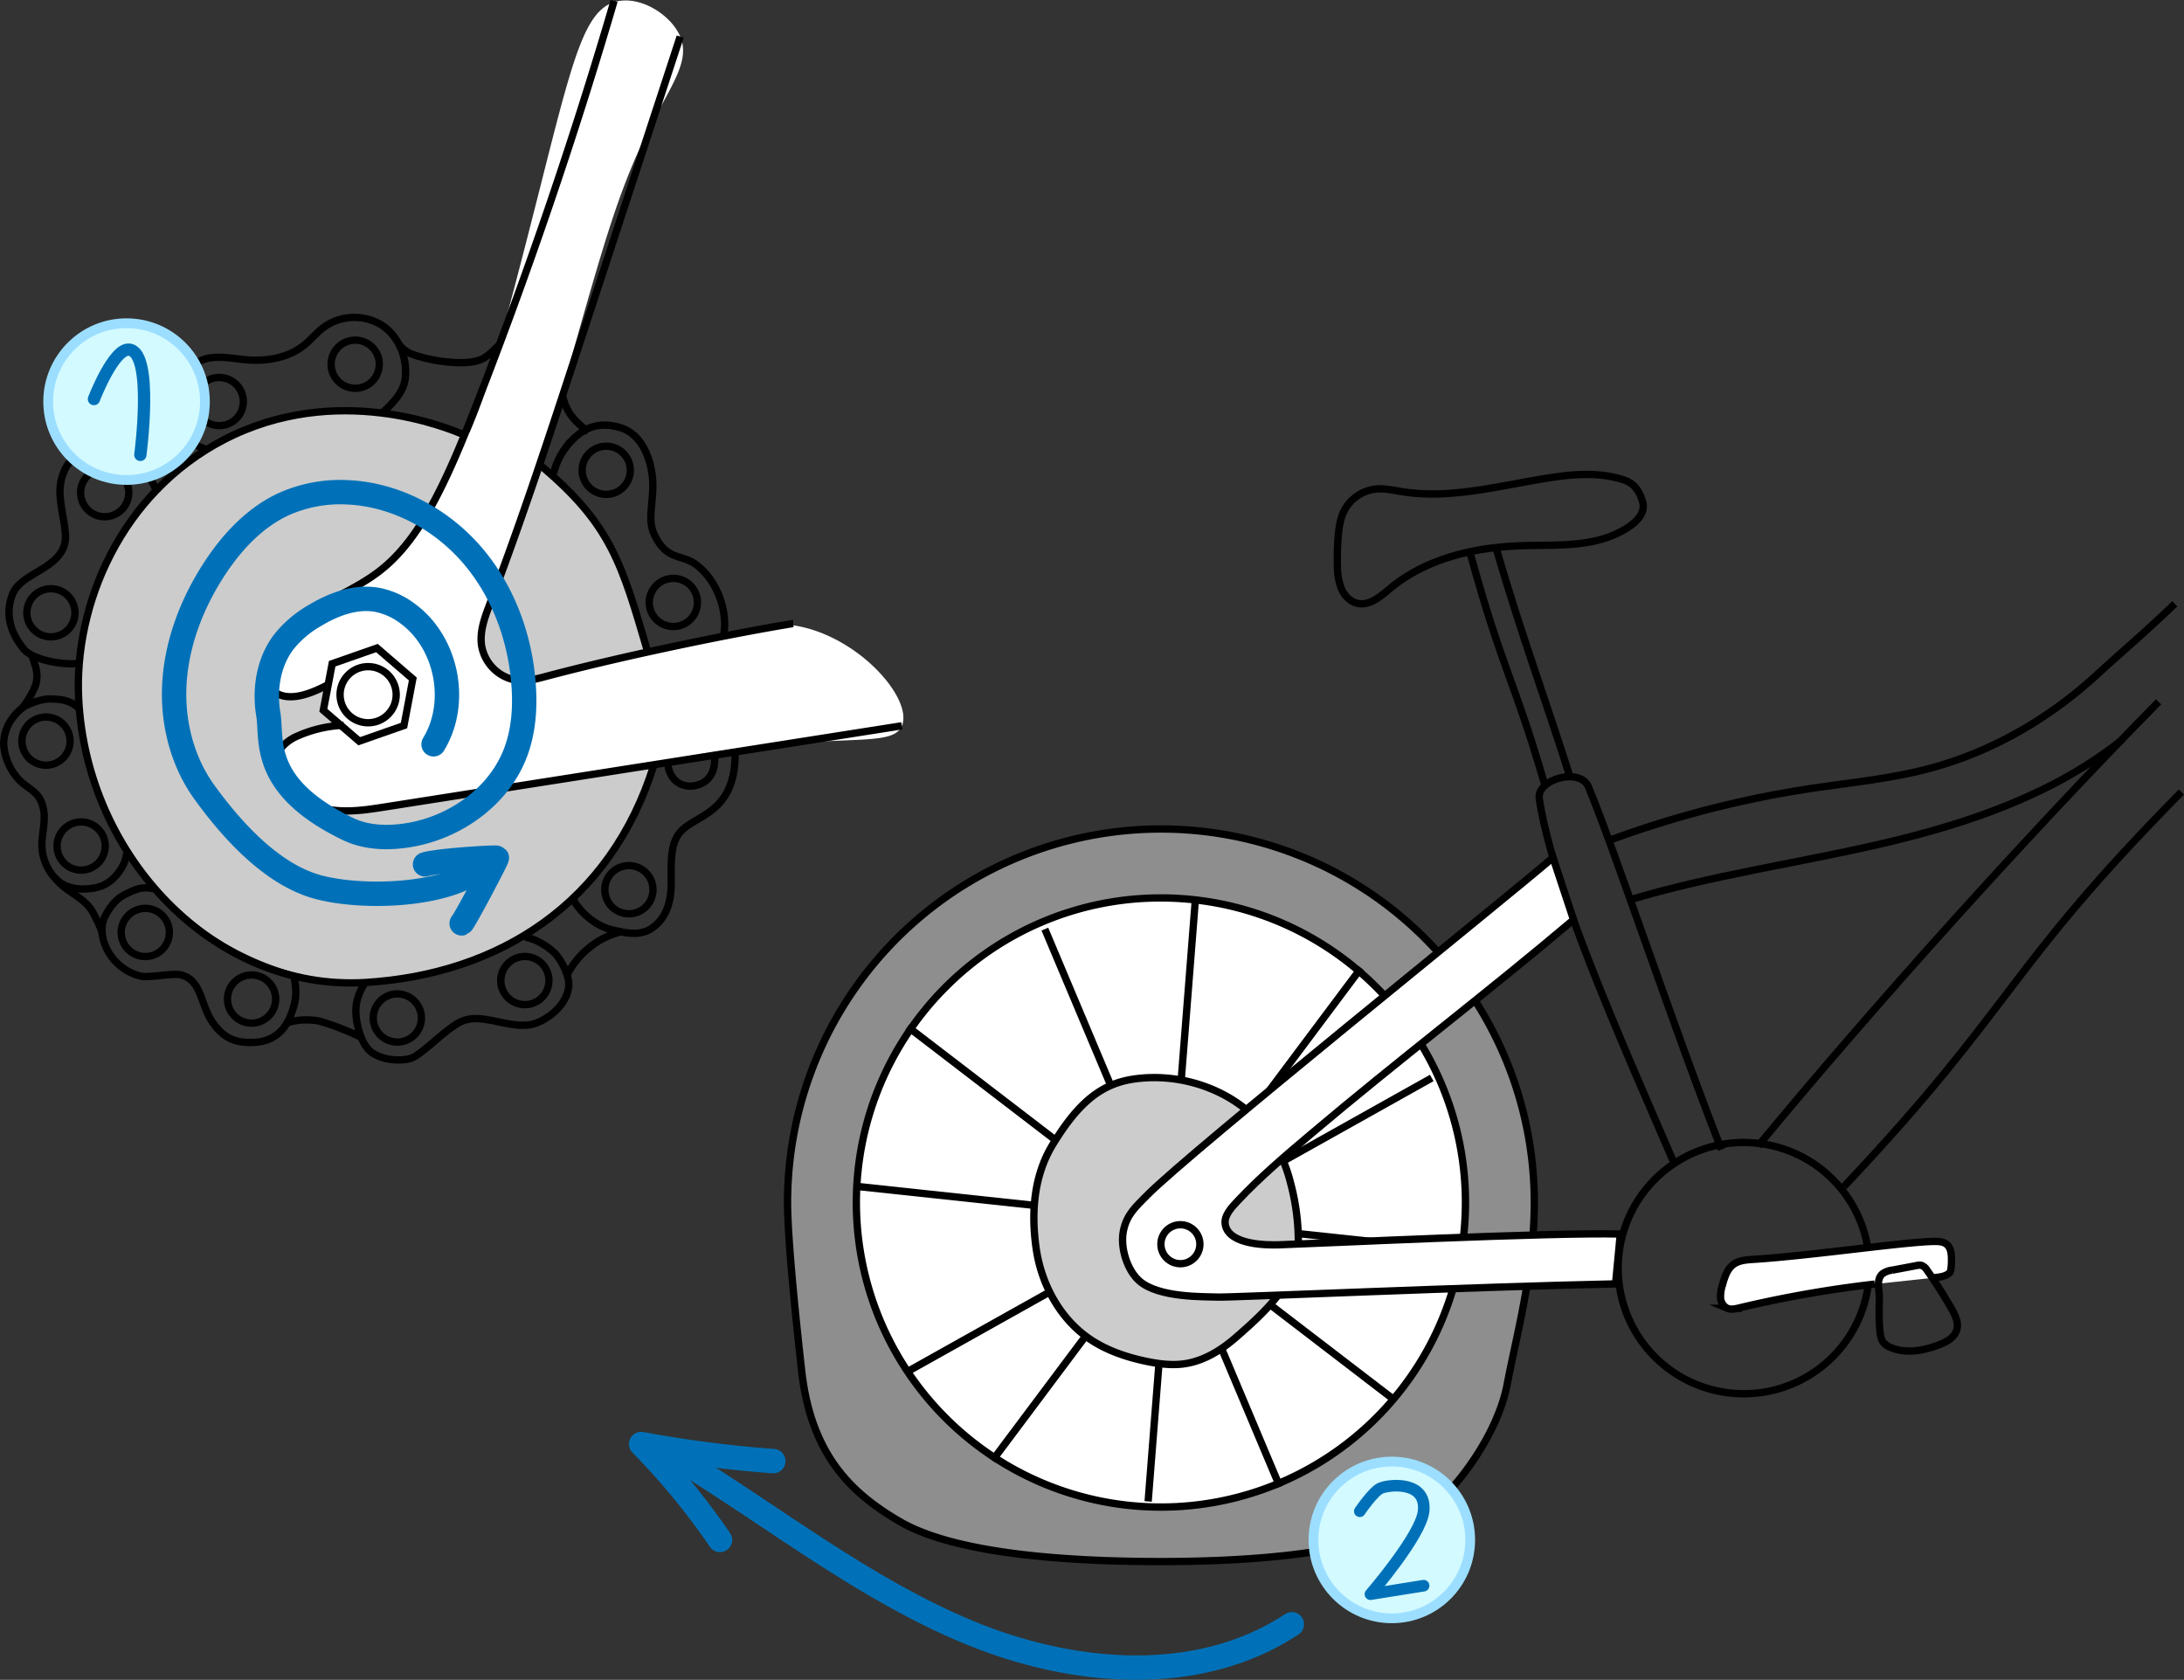 <svg xmlns="http://www.w3.org/2000/svg" viewBox="0 0 895.29 688.58"><rect x="0" y="0" width="895.29" height="688.58" fill="#333333" stroke="none"/><defs><style>.cls-1,.cls-5{fill:#ccc;}.cls-2,.cls-6{fill:#fff;}.cls-3{fill:#8e8e8e;}.cls-3,.cls-4,.cls-5,.cls-6{stroke:#000;stroke-width:3px;}.cls-3,.cls-4,.cls-5,.cls-6,.cls-8,.cls-9{stroke-miterlimit:10;}.cls-10,.cls-11,.cls-4,.cls-7,.cls-8{fill:none;}.cls-10,.cls-11,.cls-7{stroke:#0071b8;stroke-linecap:round;stroke-linejoin:round;}.cls-7{stroke-width:10px;}.cls-8{stroke:#ff0;stroke-width:1.11px;}.cls-9{fill:#d2faff;stroke:#9cdeff;stroke-width:4px;}.cls-10{stroke-width:5.04px;}.cls-11{stroke-width:4.75px;}</style></defs><g id="PINTAR"><path class="cls-1" d="M227.76,208.05c-19.4-4.16-43.24-9.28-71.41.58a109.05,109.05,0,0,0-47,32.58c-21.88,26.06-24.69,54.49-25.57,65-1.27,15-1.82,54.76,27.42,89.2,3.84,4.52,35.92,41.07,88.94,41.77,0,0,60.94.81,101.44-53.68,5.61-7.55,14.61-19.94,17.88-38.21,2.93-16.4-.22-29.27-5-48.65-3.57-14.6-7.1-28.48-17.28-44A99.33,99.33,0,0,0,275.32,228C258.73,214.89,242.07,211.12,227.76,208.05Z" transform="translate(-50.49 -34.42)"/><path class="cls-2" d="M376.36,290.85c26,4.23,48.5,30,43.85,41.09-2.95,7-15.47,5-45.53,7.14-26.19,1.85-49.21,6.35-95.23,15.36-25.72,5-52.15,6.24-77.66,12.23a45.82,45.82,0,0,1-13.45.92c-5.38-.42-21.33-1.66-25.07-11.93-2.43-6.65,1.15-14.63,6.11-19.26,6.71-6.26,15.74.24,19.87-4.89,3.87-4.79,1.08-15.24-3.05-16.51-1.81-.55-2.89.95-6.42,2.45-5.83,2.46-14.66,3.32-18.35-.31-4.73-4.66-.22-16,0-16.51,6-14.6,21.1-16.14,37.3-27.21,12.37-8.45,18.35-17.72,29.66-34.85,15.86-24,22.09-46.13,26.24-61.28,28.71-105,31.22-138.63,49-142.34,9.95-2.08,22.09,5.8,25.72,14.48,4,9.64-3,18.9-11.66,35.66-12.58,24.29-19,46.76-31.79,91.72-4.56,16-3.8,15.76-8.87,33-9.45,32.18-14.13,38.11-16.82,46.47-4.56,14.21-8.4,22.32-12.84,34.55-1.29,3.57-.72,10.15,3.06,15,4.77,6.09,12.34,9.5,20,7.56,28.61-7.2,42.08-9.7,72.71-17.43C360,291.7,368.65,289.59,376.36,290.85Z" transform="translate(-50.49 -34.42)"/></g><g id="Vectores"><path class="cls-3" d="M679.45,527.3c0,28.27-7.43,55.07-11.12,74.57-4.62,24.34-27.37,52-42.49,58.86-25.57,11.67-69.27,13.8-99.45,13.8-30.7,0-82-1.93-106.77-16.25-19.58-11.34-36.53-26.95-40.47-61.66-1.7-15-5.82-53.06-5.82-69.32a153.06,153.06,0,0,1,306.12,0Z" transform="translate(-50.49 -34.42)"/><path class="cls-4" d="M272.25,225.36c28.87,24.24,33.16,40.24,43.76,76.3" transform="translate(-50.49 -34.42)"/><path class="cls-4" d="M318.56,347.89c-17.71,56.89-63.6,86-118.38,89.27C138.41,440.83,86,385.59,82.74,320.94c-2-38.83,17.45-84.47,59.59-106.3,46.21-23.93,92.15-4.69,98.54-1.88" transform="translate(-50.49 -34.42)"/><polygon class="cls-2" points="132.57 291.17 136.19 272.08 154.52 265.66 169.25 278.34 165.63 297.43 147.29 303.84 132.57 291.17"/><path d="M204.69,301.79l13.41,11.54-3.29,17.39-16.7,5.84L184.69,325l3.3-17.39,16.7-5.84m.64-3.41-20,7-3.94,20.79,16,13.8,20-7,3.94-20.79-16-13.81Z" transform="translate(-50.49 -34.42)"/><path d="M196.1,175.35a8.37,8.37,0,1,1-8.36,8.37,8.39,8.39,0,0,1,8.36-8.37m0-3a11.37,11.37,0,1,0,11.37,11.37,11.37,11.37,0,0,0-11.37-11.37Z" transform="translate(-50.49 -34.42)"/><path d="M140.38,190.68A8.37,8.37,0,1,1,132,199a8.37,8.37,0,0,1,8.37-8.36m0-3A11.37,11.37,0,1,0,151.74,199a11.37,11.37,0,0,0-11.36-11.36Z" transform="translate(-50.49 -34.42)"/><path d="M93.41,228a8.37,8.37,0,1,1-8.36,8.37A8.37,8.37,0,0,1,93.41,228m0-3a11.37,11.37,0,1,0,11.36,11.37A11.36,11.36,0,0,0,93.41,225Z" transform="translate(-50.49 -34.42)"/><path d="M71.38,277.25A8.36,8.36,0,1,1,63,285.61a8.37,8.37,0,0,1,8.37-8.36m0-3a11.36,11.36,0,1,0,11.36,11.36,11.36,11.36,0,0,0-11.36-11.36Z" transform="translate(-50.49 -34.42)"/><path d="M69.34,329.84A8.37,8.37,0,1,1,61,338.21a8.37,8.37,0,0,1,8.37-8.37m0-3A11.37,11.37,0,1,0,80.7,338.21a11.37,11.37,0,0,0-11.36-11.37Z" transform="translate(-50.49 -34.42)"/><path d="M83.75,372.85a8.37,8.37,0,1,1-8.36,8.36,8.37,8.37,0,0,1,8.36-8.36m0-3a11.37,11.37,0,1,0,11.37,11.36,11.37,11.37,0,0,0-11.37-11.36Z" transform="translate(-50.49 -34.42)"/><path d="M110.05,408.27a8.37,8.37,0,1,1-8.36,8.36,8.37,8.37,0,0,1,8.36-8.36m0-3a11.37,11.37,0,1,0,11.36,11.36,11.36,11.36,0,0,0-11.36-11.36Z" transform="translate(-50.49 -34.42)"/><path d="M153.6,435.58a8.37,8.37,0,1,1-8.36,8.36,8.37,8.37,0,0,1,8.36-8.36m0-3A11.37,11.37,0,1,0,165,443.94a11.36,11.36,0,0,0-11.36-11.36Z" transform="translate(-50.49 -34.42)"/><path d="M213.35,443.34A8.37,8.37,0,1,1,205,451.7a8.37,8.37,0,0,1,8.37-8.36m0-3a11.37,11.37,0,1,0,11.36,11.36,11.37,11.37,0,0,0-11.36-11.36Z" transform="translate(-50.49 -34.42)"/><path d="M265.66,428a8.37,8.37,0,1,1-8.36,8.37,8.38,8.38,0,0,1,8.36-8.37m0-3A11.37,11.37,0,1,0,277,436.41,11.37,11.37,0,0,0,265.66,425Z" transform="translate(-50.49 -34.42)"/><path d="M308.3,390.75a8.37,8.37,0,1,1-8.37,8.36,8.37,8.37,0,0,1,8.37-8.36m0-3a11.37,11.37,0,1,0,11.36,11.36,11.37,11.37,0,0,0-11.36-11.36Z" transform="translate(-50.49 -34.42)"/><path class="cls-4" d="M343.36,343.05c.64,6.25-1.09,11.59-7.14,13.23s-11.27-2.1-11.91-8.35" transform="translate(-50.49 -34.42)"/><path d="M326.52,273a8.37,8.37,0,1,1-8.37,8.37,8.38,8.38,0,0,1,8.37-8.37m0-3a11.37,11.37,0,1,0,11.36,11.37A11.37,11.37,0,0,0,326.52,270Z" transform="translate(-50.49 -34.42)"/><path d="M299,218.83a8.37,8.37,0,1,1-8.36,8.37,8.37,8.37,0,0,1,8.36-8.37m0-3a11.37,11.37,0,1,0,11.37,11.37A11.37,11.37,0,0,0,299,215.83Z" transform="translate(-50.49 -34.42)"/><circle class="cls-2" cx="475.9" cy="492.88" r="124.85"/><path d="M526.39,404a123.34,123.34,0,1,1-87.23,36.13A122.53,122.53,0,0,1,526.39,404m0-3A126.35,126.35,0,1,0,652.74,527.3,126.35,126.35,0,0,0,526.39,401Z" transform="translate(-50.49 -34.42)"/><path d="M765.32,504.24a50,50,0,1,1-50,50,50,50,0,0,1,50-50m0-3a53,53,0,1,0,53,53,53,53,0,0,0-53-53Z" transform="translate(-50.49 -34.42)"/><path d="M201.4,309.19a10,10,0,1,1-10,10,10,10,0,0,1,10-10m0-3a13,13,0,1,0,13,13,13,13,0,0,0-13-13Z" transform="translate(-50.49 -34.42)"/></g><g id="Rectas"><line class="cls-4" x1="372.07" y1="420.86" x2="570.16" y2="572.75"/><line class="cls-4" x1="557.94" y1="396.79" x2="406.84" y2="598.7"/><line class="cls-4" x1="428.32" y1="380.86" x2="524.66" y2="609.48"/><line class="cls-4" x1="489.96" y1="369.5" x2="470.66" y2="615.46"/><line class="cls-4" x1="586.92" y1="441.87" x2="372.07" y2="562.2"/><line class="cls-4" x1="598.29" y1="512.75" x2="351.72" y2="486.37"/></g><g id="Dibujo"><path class="cls-4" d="M-38.59,254.76" transform="translate(-50.49 -34.42)"/><path class="cls-4" d="M302.21,34.84q-24.72,84.36-56.73,166.33c-5.11,13.07-10.36,26.12-16.95,38.51-5.64,10.57-12.4,20.82-21.78,28.28-13.14,10.46-30.77,14.94-42,27.4-5.53,6.11-8.74,16.53-2.6,22,5.89,5.27,15.11,1.7,22.19-1.93a8.78,8.78,0,0,0,.94-.54" transform="translate(-50.49 -34.42)"/><path class="cls-4" d="M191.35,331.7a52.68,52.68,0,0,0-19.52,4.69c-5.54,2.56-10.1,8.3-9.28,14.34s6.38,10.16,11.95,12.5a46,46,0,0,0,15.63,3.55c6.22.3,12.42-.67,18.57-1.64L326.17,346.7l94-14.76" transform="translate(-50.49 -34.42)"/><path class="cls-4" d="M329.32,49.43,287,178.59c-11.34,34.63-22.69,69.27-35.67,103.32-2.13,5.59-4.35,11.5-3.38,17.41a17.28,17.28,0,0,0,14.71,14c4.48.5,8.91-.92,13.27-2.06,33.39-8.76,76.51-17.48,99.62-21.24H375" transform="translate(-50.49 -34.42)"/><path class="cls-4" d="M206.73,204.14c3.75-3.6,9.14-8.25,9.87-14.61,1-8.29-2.68-17.46-9.75-21.91a21.46,21.46,0,0,0-23.56.89c-3,2.24-5.39,5.24-8.34,7.57-6.11,4.82-14.28,6.34-22,5.93-5.66-.3-11-1.75-16.76-.83-4.07.66-9.88,4.68-11.9,8.28-3.93,7-4.3,14.13.9,20.95,4.61,6,4.87,6.45,9.38,8" transform="translate(-50.49 -34.42)"/><path class="cls-4" d="M114.93,236.37A47.21,47.21,0,0,0,109.08,226a16.54,16.54,0,0,0-10.48-6.41c-4.8-.67-13.62-.75-18.26,3-3.76,3.07-5.49,9.38-5.26,14.22.39,8,3.26,15.87,1.86,20.8C74,267.92,59,269.48,55.67,277.9c-3.86,9.73.6,17.8,4.57,22.58s17.47,6.91,23.58,5.71" transform="translate(-50.49 -34.42)"/><path class="cls-4" d="M82.94,324.86c-3.3-3.05-6.39-4-13-3.91a27,27,0,0,0-9.23,2.94c-3.87,2.42-9.63,9-8.55,17.32a23.74,23.74,0,0,0,6.19,12.91c3,3.14,7.26,4.63,9,8.81,2.35,5.52.81,10.28.36,16.27a20.24,20.24,0,0,0,4,13.57,15.24,15.24,0,0,0,5.17,4.48,17.79,17.79,0,0,0,9,1.52,19.55,19.55,0,0,0,6.86-1.42c4.78-2.08,9.23-8,9.68-13.18" transform="translate(-50.49 -34.42)"/><path class="cls-4" d="M114.08,398.81c-5.16-1-7.13-.32-12.17,2.17-3.8,1.88-6.24,5.09-8.25,8.82-1.73,3.19-1.65,7.12-.6,10.59a21.15,21.15,0,0,0,14.87,14.11c3.77.93,13.36-1.43,17.09-.37,8.08,2.28,7.68,12,12.37,19s9.74,9,17.55,8.56c8.49-.5,12.83-5.8,14.92-11.62,1.25-3.48,3-7.71.92-16.23" transform="translate(-50.49 -34.42)"/><path class="cls-4" d="M200.18,437.16c-2.93,4.49-4.24,8.94-3.72,13.85s2.41,11.93,6.41,14.81c4.71,3.4,12,3.63,15.92,2.47s11.18-8.88,17.7-13.37c4.17-2.87,7.61-3.4,12.62-2.7,6.77.94,14.94,4,21.32,1.54s12.76-8.49,13.22-15.3c.27-4.08-3.09-10.86-6.07-13.65s-8-5.72-11.88-6.26" transform="translate(-50.49 -34.42)"/><path class="cls-4" d="M285.29,402.89c3.11,5.76,9.61,11.19,16,12.64,4.21,1,11.07,3.06,16.46-.65,5.56-3.83,8-10.22,7.89-19.17s-.18-15.31,3.47-19.95c5.73-7.26,22.73-7.42,22.73-32.16" transform="translate(-50.49 -34.42)"/><path class="cls-4" d="M347,295.21c1.88-7.7-1-21.19-10.58-28.91-6.31-5.11-12.55-1.55-17.81-13-2.5-5.44-.71-11-.51-18.94.24-9.38-3.53-21.45-12.91-24.51-7.11-2.31-13.56-1.36-19.33,4.18a29.18,29.18,0,0,0-8.42,14.38" transform="translate(-50.49 -34.42)"/><path class="cls-4" d="M291.61,211.56c-5.64-4.79-8.64-7.38-10.54-14.85" transform="translate(-50.49 -34.42)"/><path class="cls-4" d="M214.15,175.68a12.21,12.21,0,0,0,5.39,4A61.85,61.85,0,0,0,236.77,183c4,.19,8.86.15,12.29-1.93,2.44-1.49,4.23-3.63,6.19-5.35" transform="translate(-50.49 -34.42)"/><path class="cls-4" d="M121.35,201.21c-2,3.3-6.29,9.65-9.49,11.83-5.4,3.68-7.19,4.15-13.26,6.54" transform="translate(-50.49 -34.42)"/><path class="cls-4" d="M63.52,303c1.43,4.32,2.47,6.46,2,10.39-.3,2.79-3.22,7.82-5.87,11.22" transform="translate(-50.49 -34.42)"/><path class="cls-4" d="M73.24,394.43c3.77,5.24,10.78,7.38,14.5,12.66a28.24,28.24,0,0,1,2.31,4.26,35.54,35.54,0,0,1,2.26,5.28" transform="translate(-50.49 -34.42)"/><path class="cls-4" d="M167.54,454c4.87-2.14,11.85-1.61,14.61-.81a110.92,110.92,0,0,1,16.38,6.44" transform="translate(-50.49 -34.42)"/><path class="cls-4" d="M282.68,434.64a33.61,33.61,0,0,1,9.69-12,32,32,0,0,1,13.16-6.35" transform="translate(-50.49 -34.42)"/><path class="cls-4" d="M942,281.94c-13.8,13.19-18.38,16.69-32.47,29.57C889.9,329.4,866.22,343,840.56,349.65c-15.8,4.12-32.13,5.62-48.27,8.07a418.5,418.5,0,0,0-81.62,21l.27-.09" transform="translate(-50.49 -34.42)"/><path class="cls-4" d="M718,403.47c34.21-10.37,69.82-15.24,104.63-23.39s69.62-20,97.6-42.28" transform="translate(-50.49 -34.42)"/><path class="cls-4" d="M944.71,359.09c-72.78,73.68-67.28,86.38-138.3,161.7" transform="translate(-50.49 -34.42)"/><path class="cls-4" d="M935.36,322.1c-53.77,54.69-115.33,123-164.2,182.06" transform="translate(-50.49 -34.42)"/><path class="cls-4" d="M736.28,510.13c-21.43-49.57-49.4-112.19-54.79-148.31-1.2-8,16.74-13,20.15-4.86,10.78,25.88,35,99.1,54.53,148.69" transform="translate(-50.49 -34.42)"/><path class="cls-4" d="M663.8,259.19c10.91,37.2,19.69,60.34,30.26,93.59" transform="translate(-50.49 -34.42)"/><path class="cls-4" d="M683.49,355.24c-12.91-44.09-16.89-45.35-30.33-94.09" transform="translate(-50.49 -34.42)"/><path class="cls-4" d="M713,230.25c-9.1-2.24-18.67-1.34-27.94.12-19.91,3.13-40,8.79-59.91,5.58-3.47-.55-6.95-1.38-10.46-1.08a16.63,16.63,0,0,0-13.18,8.91c-1.64,3.23-2.15,6.91-2.45,10.53a105.19,105.19,0,0,0-.3,12.3,24.9,24.9,0,0,0,1.62,9.15c1.24,2.86,3.64,5.37,6.69,6,5,1.05,9.52-3,13.49-6.3,14.75-12.19,34.5-16.7,53.63-17.34,12.81-.43,26.16.6,37.94-4.45,5.76-2.47,13.44-7.32,11.76-13.37C721.79,232.65,717.68,231.4,713,230.25Z" transform="translate(-50.49 -34.42)"/><path class="cls-4" d="M542.85,533.18a12,12,0,0,0-8.59-5.26,12.33,12.33,0,0,0-11.69,6.42,13.12,13.12,0,0,0,.91,13.4,12.19,12.19,0,0,0,15.07,3.4C545.18,547.84,546.74,539.22,542.85,533.18Z" transform="translate(-50.49 -34.42)"/><path class="cls-4" d="M536.56,545.73c1.68-2,2.56-4.91,1.58-7.34a5.54,5.54,0,0,0-10.43.43,8,8,0,0,0-.18,3.52,6,6,0,0,0,.78,2.44,5,5,0,0,0,3.91,2.12C533.76,547,535.58,546.92,536.56,545.73Z" transform="translate(-50.49 -34.42)"/><path class="cls-5" d="M582.72,543.77a93.45,93.45,0,0,0-3.19-24.45A64.28,64.28,0,0,0,571,499.77c-11.81-17.36-34.52-25.94-55.33-23.09-13.79,1.88-23.19,9.8-33.63,26.91-7.72,12.66-8.9,27.7-6.83,42.39s9.66,28.89,21.91,37.26c6.87,4.69,14.91,7.43,23,9.15,5.24,1.11,10.66,1.83,16,1.05,8-1.18,15.1-5.65,21.17-10.94C568.78,572.47,582.68,560,582.72,543.77Z" transform="translate(-50.49 -34.42)"/><path class="cls-6" d="M819,560.79a471.35,471.35,0,0,0-55.72,9.8c-1.56.37-3.24.74-4.71.12a5.11,5.11,0,0,1-2.77-4.34,15.16,15.16,0,0,1,.81-5.32c.86-3.08,1.88-6.4,4.46-8.31,2.23-1.65,5.18-1.89,8-2.07,25.45-1.62,68.63-8.17,76.52-7.28,4.16.47,4.68,3.67,4.83,6,.12,2,0,5.78-.58,6.54-1.4,1.75-4.4,2-6.68,2.27" transform="translate(-50.49 -34.42)"/><path class="cls-4" d="M821.25,581a8.23,8.23,0,0,0,1.08,3.41,7,7,0,0,0,3.09,2.31c6.15,2.71,13.33,1.42,19.62-.92,3.23-1.2,6.71-3,7.62-6.38.8-2.92-.7-5.94-2.2-8.58q-4.63-8.09-10-15.72a4.55,4.55,0,0,0-2.29-2,4.46,4.46,0,0,0-2,.07l-10,1.88a8.57,8.57,0,0,0-3.95,1.46c-2.27,1.9-1.73,5.19-1.39,8.32C821.08,565.86,820.43,575.52,821.25,581Z" transform="translate(-50.49 -34.42)"/><path class="cls-6" d="M712.75,560.7c-58.44,1.21-158.23,5.62-162.87,5.42-5.67-.24-24.33.4-32.32-6.61C512.45,555,509.64,545.69,511,539s4.94-9.79,9.72-14.63c17.65-17.87,147.4-122,166.39-138.41l8.42,25.48C659.4,442,624,468.73,587.89,499.27c-10.34,8.74-20.71,17.51-30,27.39-2.61,2.79-5.86,6.17-5.1,9.92,1.7,8.38,17.71,8.24,22.17,8.1,17.38-.58,110.77-5.13,139.74-4.42Z" transform="translate(-50.49 -34.42)"/><circle class="cls-6" cx="483.88" cy="510.02" r="7.99"/></g><g id="Flechas"><path class="cls-7" d="M580.06,700.23c-38.39,25.39-90,20.92-132.54,3.26s-79.09-46.76-118.17-70.75" transform="translate(-50.49 -34.42)"/><path class="cls-7" d="M345.63,665.66a288.37,288.37,0,0,0-32.31-39.31,503.49,503.49,0,0,0,54.16,7" transform="translate(-50.49 -34.42)"/><path class="cls-7" d="M228.22,339.52c10.39-17,5.56-41.64-10.49-53.48A30.5,30.5,0,0,0,205,280.28c-8.76-1.53-17.68,1.79-25.3,6.36a44.75,44.75,0,0,0-12.82,10.83c-6.35,8.3-8.12,19.5-6.39,29.82s-3.59,29.38,32.45,46.86c8.17,4,17.77,4,26.68,2.31,18.45-3.55,35.59-16,42.23-33.61,3.35-8.9,4-18.64,3.25-28.12-1.46-19.33-8.57-38.42-21.29-53.05s-31.19-24.49-50.56-25.44a56.85,56.85,0,0,0-26.11,4.68c-12.25,5.55-21.78,15.87-29.07,27.17-8.76,13.57-14.79,29.1-16,45.21s2.75,32.79,12.22,45.87C145.67,374.91,162,392.86,180.69,398c18.09,4.91,52.51,3.94,67-7.89" transform="translate(-50.49 -34.42)"/><path class="cls-7" d="M224.72,388.74c5-1.64,29.16-3.08,29.45-2.71s-13.67,26.63-14.43,26.9" transform="translate(-50.49 -34.42)"/></g><g id="Hinchado"><path class="cls-8" d="M1800.92,1862.32" transform="translate(-50.49 -34.42)"/></g><g id="Números"><circle class="cls-9" cx="51.88" cy="164.62" r="32.13"/><path class="cls-10" d="M89,198s8.13-21.17,14.57-20.24c10,1.46,4.45,43.12,4.45,43.12" transform="translate(-50.49 -34.42)"/><circle class="cls-9" cx="570.55" cy="631.24" r="32.13"/><path class="cls-11" d="M607.92,653.9s5.69-8.41,8.72-9.53c4.4-1.62,18.71-2.58,17.43,9.53-1.06,10-21.79,34-21.79,34l21.79-3.48" transform="translate(-50.49 -34.42)"/></g></svg>